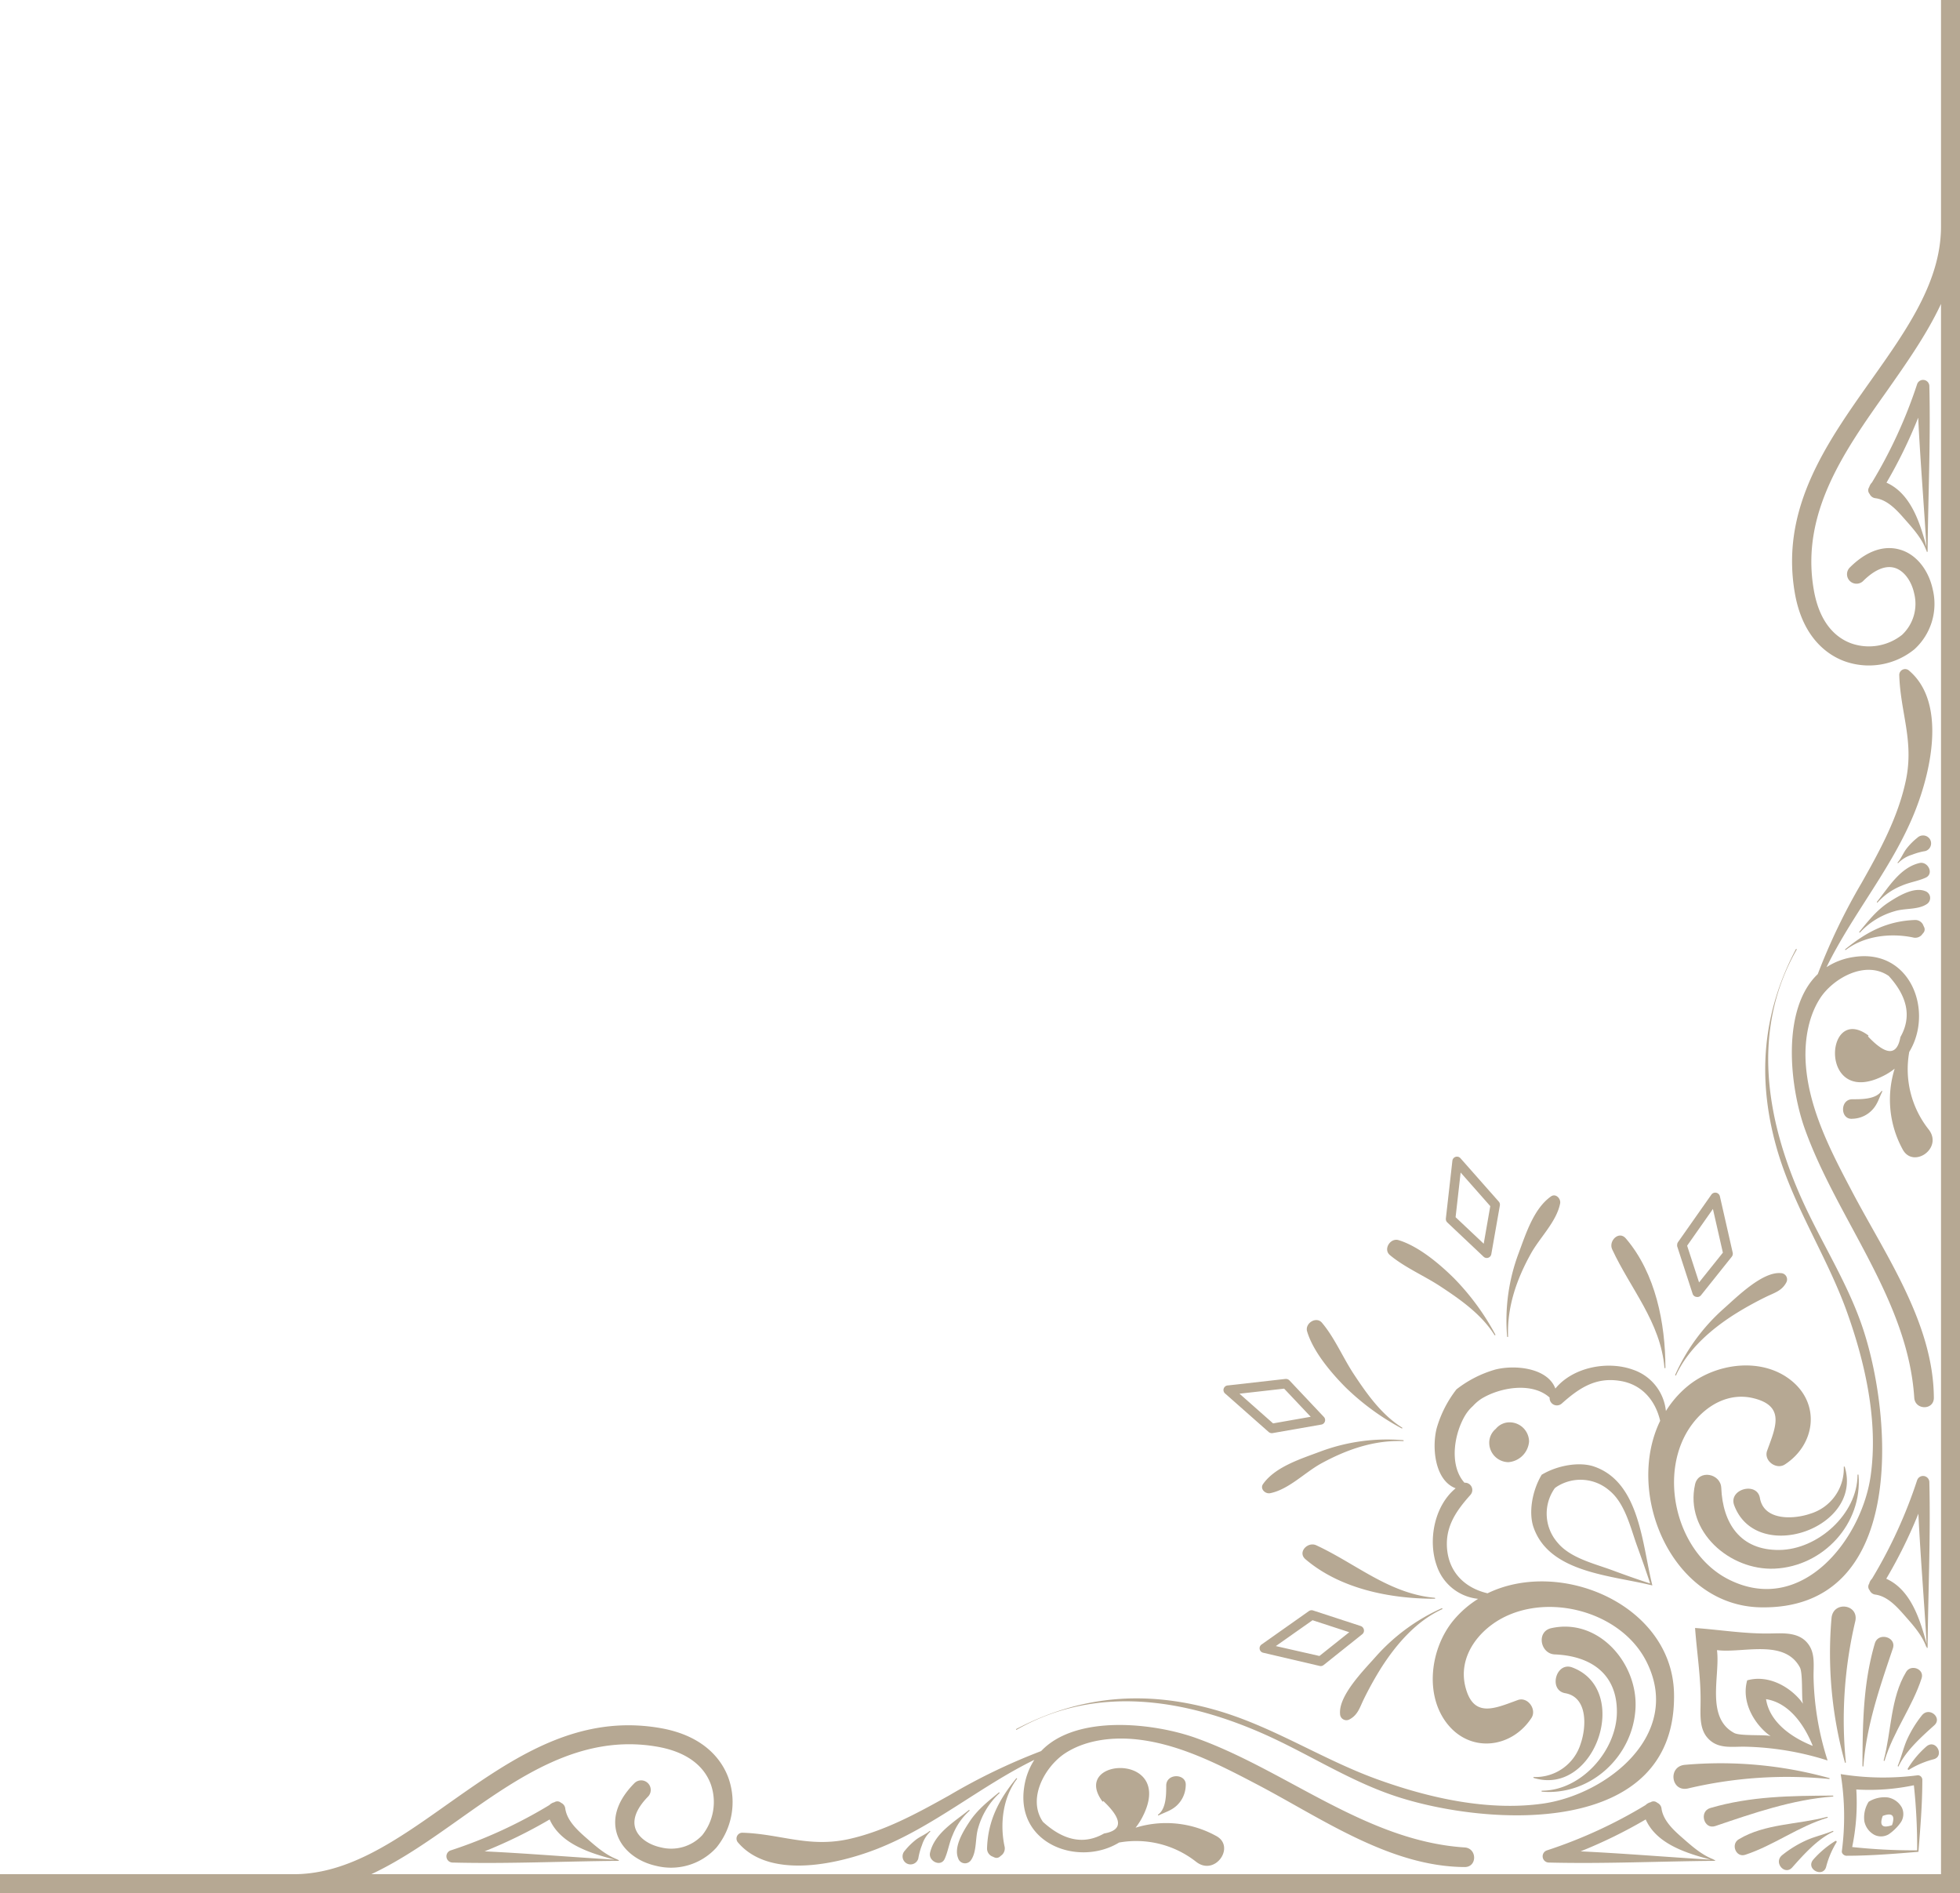 <svg id="Layer_2" data-name="Layer 2" xmlns="http://www.w3.org/2000/svg" width="427.17" height="412.51" viewBox="0 0 427.17 412.51">
  <g id="Layer_1" data-name="Layer 1" transform="translate(0)">
    <path id="Path_1" data-name="Path 1" d="M427.17,412.51H0v-4.13H64c12,0,22.47-7.42,33.57-15.28,12-8.46,24.27-17.17,39.4-17.17a40.4,40.4,0,0,1,6.9.6c10.2,1.76,13.71,7.59,14.9,10.91a15.7,15.7,0,0,1-2.64,15.15,13.35,13.35,0,0,1-13,4c-4.33-.93-7.66-3.65-8.7-7.1-.74-2.47-.68-6.36,3.81-10.92a2.086,2.086,0,1,1,3,2.9c-1.69,1.72-3.55,4.3-2.8,6.83.6,2,2.79,3.64,5.61,4.24a9.25,9.25,0,0,0,9-2.66,11.61,11.61,0,0,0,1.88-11.05c-1.08-3-4-6.9-11.72-8.24-16.7-2.89-30.16,6.65-43.2,15.88-6.16,4.36-12.44,8.8-19.07,11.9H423.03V66.22c-3.1,6.64-7.54,12.92-11.86,19.08-9.22,13-18.77,26.5-15.87,43.2,1.33,7.72,5.21,10.63,8.23,11.71a11.63,11.63,0,0,0,11-1.87,9.27,9.27,0,0,0,2.66-9c-.6-2.81-2.26-5-4.23-5.6-2.53-.76-5.11,1.1-6.83,2.79a2.07,2.07,0,1,1-2.91-2.94c4.56-4.49,8.46-4.55,10.93-3.81,3.45,1,6.17,4.36,7.09,8.69a13.37,13.37,0,0,1-4,13,15.71,15.71,0,0,1-15.15,2.64c-3.32-1.19-9.16-4.71-10.92-14.91a40.231,40.231,0,0,1-.6-6.9c0-15.13,8.71-27.44,17.17-39.39,7.87-11.1,15.29-21.59,15.29-33.57V0h4.14Z" transform="translate(0)" fill="#b6a893"/>
    <path id="Path_2" data-name="Path 2" d="M293.7,405.84c12,.3,24-.27,36.08-.37.13,0,.13-.2,0-.21h-.16s0-.08-.05-.09c-2.66-1-4.87-3-7-4.87-1.85-1.63-4-3.66-4.37-6.2a1.56,1.56,0,0,0-.93-1.28,1.19,1.19,0,0,0-1.48-.1h-.05a2.36,2.36,0,0,0-1,.59,103.8,103.8,0,0,1-21.41,9.85,1.36,1.36,0,0,0,.37,2.68Zm35.26-.63c-9.46-.56-18.89-1.36-28.35-1.81a106.312,106.312,0,0,0,14.18-6.95C317.168,401.82,323.688,403.81,328.958,405.21Z" transform="translate(-194.998)" fill="#b6a893"/>
    <path id="Path_3" data-name="Path 3" d="M6.329,187.91c.77-.86,1.2-2.06,1.93-3a14,14,0,0,1,2.37-2.38,1.78,1.78,0,0,1,2.74.35,1.75,1.75,0,0,1-1,2.56,14.111,14.111,0,0,0-2.91.8A7,7,0,0,0,6.5,188C6.409,188.16,6.229,188,6.329,187.91Z" transform="translate(407.261)" fill="#b6a893"/>
    <path id="Path_4" data-name="Path 4" d="M21.221,197c-1.91,1.28-4.78.85-7,1.55a16.32,16.32,0,0,0-7.54,4.62c-.09.1-.23,0-.15-.15,2-2.42,3.75-4.68,6.41-6.42,2.06-1.34,5.44-3.41,7.91-2.44a1.58,1.58,0,0,1,.37,2.84Z" transform="translate(398.709)" fill="#b6a893"/>
    <path id="Path_5" data-name="Path 5" d="M19.335,120a.81.81,0,0,0,0,.16.1.1,0,1,0,.2,0c.11-12,.67-24,.38-36.08a1.37,1.37,0,0,0-2.67-.36A104.371,104.371,0,0,1,7.4,105.14a2.38,2.38,0,0,0-.59,1h0a1.2,1.2,0,0,0,.09,1.49,1.58,1.58,0,0,0,1.29.93c2.54.34,4.56,2.51,6.19,4.37,1.84,2.09,3.89,4.3,4.87,7C19.255,120,19.295,120,19.335,120Zm0-.65c-1.4-5.27-3.39-11.78-8.76-14.18A104.591,104.591,0,0,0,17.485,91c.45,9.42,1.25,18.85,1.8,28.31Z" transform="translate(400.575)" fill="#b6a893"/>
    <path id="Path_6" data-name="Path 6" d="M135.07,350.63c-5.65,2.59-10,7.63-13.3,12.79a75.554,75.554,0,0,0-3.76,6.76c-.91,1.84-1.29,3.48-3.15,4.47a1.38,1.38,0,0,1-2.05-1.17c-.37-4.05,5.26-9.64,7.85-12.58a42.4,42.4,0,0,1,14.26-10.45C135.09,350.39,135.2,350.57,135.07,350.63Z" transform="translate(179.25)" fill="#b6a893"/>
    <path id="Path_7" data-name="Path 7" d="M149.048,312.27l10.58-1.85a1,1,0,0,0,.57-1.73l-7.46-7.91a1.07,1.07,0,0,0-.75-.32h-.1l-12.55,1.42a1,1,0,0,0-.57,1.8l9.42,8.32a1.06,1.06,0,0,0,.86.27Zm.13-2.12-7.32-6.47,9.73-1.1,5.79,6.13Z" transform="translate(128.282)" fill="#b6a893"/>
    <path id="Path_8" data-name="Path 8" d="M103.749,270.22c4.35,1.32,8.9,5.15,12.1,8.32a53.861,53.861,0,0,1,9,12.27.11.11,0,0,1-.18.11c-2.84-4.54-7.44-7.75-11.83-10.64-3.53-2.32-7.75-4.1-11-6.82C100.359,272.19,101.959,269.68,103.749,270.22Z" transform="translate(201.061)" fill="#b6a893"/>
    <path id="Path_9" data-name="Path 9" d="M89.767,273.11c1.58-4.22,3.29-9.75,7.06-12.41,1.05-.74,2.2.48,2,1.53-.79,4-4.44,7.42-6.41,11-3.07,5.54-5.18,11.56-4.93,18,0,.13-.2.13-.21,0a41.65,41.65,0,0,1,2.49-18.12Z" transform="translate(241.193)" fill="#b6a893"/>
    <path id="Path_10" data-name="Path 10" d="M53.727,282.59a1,1,0,0,0,1-.37l6.7-8.39a1.07,1.07,0,0,0,.2-.88l-2.79-12.28a1.039,1.039,0,0,0-1.86-.36l-7.26,10.33a1,1,0,0,0-.19.6,1.19,1.19,0,0,0,0,.32l3.36,10.33A1,1,0,0,0,53.727,282.59Zm.57-3.16-2.6-8,5.62-8,2.17,9.52Z" transform="translate(316.003)" fill="#b6a893"/>
    <path id="Path_11" data-name="Path 11" d="M142.3,311.06a.1.1,0,1,1-.1.17,54.09,54.09,0,0,1-12.28-9c-3.17-3.21-7-7.75-8.31-12.11-.54-1.78,2-3.39,3.24-1.89,2.71,3.21,4.49,7.43,6.81,11C134.55,303.62,137.76,308.21,142.3,311.06Z" transform="translate(163.27)" fill="#b6a893"/>
    <path id="Path_12" data-name="Path 12" d="M64.38,272.22c-.85-1.85,1.51-4.16,3-2.35,6.48,7.59,8.59,18.46,8.61,28.16,0,.13-.2.13-.21,0C74.93,288.09,68.39,280.86,64.38,272.22Z" transform="translate(286.98)" fill="#b6a893"/>
    <path id="Path_13" data-name="Path 13" d="M93.445,345.46c-2.23-8.9-2.72-22.45-12.68-25.9-3.15-1.09-7.93-.32-11.44,1.78-2.11,3.52-2.87,8.29-1.78,11.44C70.985,342.74,84.5,343.24,93.445,345.46Zm-8.78-3.33c-4-1.47-9.16-2.66-11.92-6.05a9.59,9.59,0,0,1-.84-11.4,5.087,5.087,0,0,1,.31-.45c.15-.1.28-.21.44-.31a9.6,9.6,0,0,1,11.4.84c3.4,2.76,4.58,7.94,6,11.92,1,2.77,2,5.54,2.91,8.35C90.2,344.15,87.425,343.15,84.665,342.13Z" transform="translate(266.675)" fill="#b6a893"/>
    <path id="Path_14" data-name="Path 14" d="M61.9,279.45c-1,1.87-2.64,2.25-4.48,3.16a74.19,74.19,0,0,0-6.75,3.75c-5.16,3.28-10.21,7.65-12.8,13.31,0,.12-.23,0-.18-.1a42.46,42.46,0,0,1,10.46-14.32c2.94-2.59,8.53-8.22,12.58-7.84a1.37,1.37,0,0,1,1.17,2.04Z" transform="translate(327.408)" fill="#b6a893"/>
    <path id="Path_15" data-name="Path 15" d="M17.018,376.74c13.9-7.3,28.07-8.46,43.17-4.21,12.56,3.52,23.31,10.76,35.46,15.16,11.3,4.09,24.19,7,36.18,5.3C145.688,391,162.3,378,154.4,362.15c-5.84-11.74-23.56-15.74-33.83-8.08-4.17,3.11-7,8-5.71,13.36,1.73,7.1,6.47,4.81,11.46,3,2.15-.77,4.14,2,3,3.85-4.24,6.57-13.14,7.8-18.29,1.44s-3.78-16.59,1.28-22.68a22.47,22.47,0,0,1,5.36-4.66,10.65,10.65,0,0,1-9-7.16c-2-5.51-.58-13.09,4.1-16.93-4.48-1.67-5.24-8.71-4.14-13.07a25,25,0,0,1,4.32-8.49,24.87,24.87,0,0,1,8.49-4.32c4.35-1.09,11.39-.33,13.06,4.15,3.84-4.69,11.43-6.11,16.94-4.1a10.61,10.61,0,0,1,7.15,9,22.37,22.37,0,0,1,4.67-5.37c6.09-5.06,16.19-6.51,22.67-1.27s5.14,14.05-1.43,18.29c-1.85,1.19-4.63-.81-3.85-3,1.8-5,4.09-9.73-3-11.45-5.36-1.3-10.26,1.54-13.36,5.7-7.66,10.27-3.66,28,8.07,33.84,15.86,7.9,28.87-8.75,30.85-22.58,1.71-12-1.22-24.87-5.31-36.17-4.43-12.12-11.67-22.87-15.21-35.45-4.24-15.1-3.08-29.27,4.22-43.16a.1.1,0,1,1,.17.1c-9.9,17.36-6.72,36.8,1.07,54.22,4.35,9.71,10.19,18.53,13.5,28.68,6.46,19.78,9.09,61-22.43,60.39-19.29-.36-29.63-24.67-21.88-40.64-1-4.32-3.9-8-8.88-8.72-5.24-.81-8.85,1.64-12.56,4.95a1.59,1.59,0,0,1-2.65-1.3c-3.83-3.44-10.81-2.23-14.85.25a9.429,9.429,0,0,0-1.86,1.59,8.9,8.9,0,0,0-1.59,1.87c-2.49,4-3.7,11-.26,14.85a1.59,1.59,0,0,1,1.3,2.65c-3.31,3.7-5.76,7.31-5,12.55.77,5,4.41,7.89,8.73,8.89,16-7.76,40.28,2.59,40.64,21.87.59,31.53-40.61,28.89-60.39,22.44-10.16-3.31-19-9.16-28.68-13.5-17.42-7.79-36.86-11-54.22-1.07C17.008,377,16.9,376.8,17.018,376.74Z" transform="translate(204.482 0)" fill="#b6a893"/>
    <path id="Path_16" data-name="Path 16" d="M95.35,311.34a3.86,3.86,0,0,1,3.08-1.42,4.24,4.24,0,0,1,4.17,4.16,4.9,4.9,0,0,1-4.51,4.52,4.24,4.24,0,0,1-4.17-4.17A3.92,3.92,0,0,1,95.35,311.34Z" transform="translate(230.65)" fill="#b6a893"/>
    <path id="Path_17" data-name="Path 17" d="M27.373,405.14a21.48,21.48,0,0,1,4.76-4,.2.2,0,0,1,.27.27,19.53,19.53,0,0,0-2.27,5.34C29.483,409.27,25.5,407.26,27.373,405.14Z" transform="translate(367.868)" fill="#b6a893"/>
    <path id="Path_18" data-name="Path 18" d="M102.4,252.07a1,1,0,0,0-.72.87l-1.42,12.56v.11a1,1,0,0,0,.32.76l7.9,7.46a1.007,1.007,0,0,0,1.69-.58l1.86-10.58a1,1,0,0,0-.25-.86l-8.34-9.44A1,1,0,0,0,102.4,252.07Zm1.08,3.42,6.46,7.32-1.43,8.19-6.13-5.78Z" transform="translate(214.856 0)" fill="#b6a893"/>
    <path id="Path_19" data-name="Path 19" d="M57.8,321.38c0-.13.2-.13.21,0,.92,10.62-7.66,19.92-18.27,20.42-9.79.45-19.65-8.12-17.35-18.37.74-3.3,5.58-2.4,5.71.78.32,7.66,4.09,13.61,12.65,13.52C49.13,337.65,57.77,329.92,57.8,321.38Z" transform="translate(347.04)" fill="#b6a893"/>
    <path id="Path_20" data-name="Path 20" d="M48.916,319.62C52.986,333,29.686,341,24.826,328c-1.32-3.53,5-5.25,5.61-1.55.88,4.92,7.3,4.65,11,3.37a10.27,10.27,0,0,0,7.27-10.19C48.716,319.53,48.876,319.52,48.916,319.62Z" transform="translate(353.134)" fill="#b6a893"/>
    <path id="Path_21" data-name="Path 21" d="M117.39,336.71c8.64,4,15.88,10.55,25.81,11.44a.105.105,0,0,1,0,.21c-9.69,0-20.56-2.13-28.16-8.61C113.24,338.21,115.55,335.85,117.39,336.71Z" transform="translate(169.48)" fill="#b6a893"/>
    <path id="Path_22" data-name="Path 22" d="M152.012,313.81a.1.1,0,1,1,0,.2c-6.39-.25-12.42,1.87-18,4.94-3.56,2-7,5.61-11,6.41-1.06.21-2.28-.95-1.54-2,2.66-3.76,8.2-5.47,12.41-7.05A41.5,41.5,0,0,1,152.012,313.81Z" transform="translate(153.808)" fill="#b6a893"/>
    <path id="Path_23" data-name="Path 23" d="M130.334,358.32a1,1,0,0,0,.37,1.81l12.28,2.87a1,1,0,0,0,.87-.2l8.4-6.7a1,1,0,0,0,.37-1,1.06,1.06,0,0,0-.7-.8l-10.38-3.39a1.129,1.129,0,0,0-.32-.05,1.06,1.06,0,0,0-.59.19Zm3.1.35,8-5.63,8,2.61-6.5,5.18Z" transform="translate(144.626)" fill="#b6a893"/>
    <path id="Path_24" data-name="Path 24" d="M31.3,146.17c8,6.86,4.8,21.41,1.48,30-4.77,12.42-13.77,22.78-19.52,34.57a14.74,14.74,0,0,1,5.91-2.21c12.46-1.93,17.48,11.88,12.12,20.67a21.13,21.13,0,0,0,4.15,16.8c3.41,4.19-3.38,8.81-5.64,4.35a22.57,22.57,0,0,1-1.69-17.49,13.609,13.609,0,0,1-2.06,1.36c-14.52,7.78-13.37-15.78-3.7-8.62.11.08,0,.25-.1.18q6,6.38,7.11.19,3.69-6.48-2.55-13.32c-5.15-3.53-12.18.61-14.92,4.82s-3.52,9.72-3.13,14.69c.76,9.72,5.52,18.86,10,27.34,7.29,13.9,17.8,28.76,17.89,45.07,0,2.76-4.09,2.71-4.27,0-1.39-21.49-16.8-38.88-23.86-58.61-3.27-9.16-5.17-26.08,2.83-33.71a132.6,132.6,0,0,1,9.57-19.9c4-7.07,7.94-14.3,9.63-22.31,1.82-8.62-1.21-14.8-1.44-23a1.28,1.28,0,0,1,2.19-.87Z" transform="translate(384.822 0)" fill="#b6a893"/>
    <path id="Path_25" data-name="Path 25" d="M220.837,399.82c-.77,1.69-1,3.54-1.75,5.21-.85,1.88-3.62.49-3.19-1.34,1-4.27,5.33-6.74,8.45-9.28a.1.1,0,0,1,.13.16,13.88,13.88,0,0,0-3.64,5.25Z" transform="translate(-13.197)" fill="#b6a893"/>
    <path id="Path_26" data-name="Path 26" d="M205.513,402.76c.19-6.1,2.6-10.64,6.36-15.26a.1.1,0,0,1,.16.13c-3.07,4.05-3.74,9.75-2.72,14.62a1.94,1.94,0,0,1-.5,1.88l-.47.39a1.12,1.12,0,0,1-1.29.17l-.58-.26a1.88,1.88,0,0,1-.96-1.67Z" transform="translate(9.607)" fill="#b6a893"/>
    <path id="Path_27" data-name="Path 27" d="M25.295,237.76a.1.1,0,1,1,.18.1c-.7,1.41-1,2.7-2.11,3.91a6.11,6.11,0,0,1-4.38,2c-2.68.27-2.78-4.26,0-4.25C20.915,239.52,24.055,239.56,25.295,237.76Z" transform="translate(384.745)" fill="#b6a893"/>
    <path id="Path_28" data-name="Path 28" d="M209.573,404.9c-1-2.46,1.09-5.85,2.44-7.9,1.74-2.66,4-4.43,6.42-6.42.1-.08.25.07.14.15a16.4,16.4,0,0,0-4.62,7.54c-.7,2.22-.26,5.1-1.55,7a1.57,1.57,0,0,1-2.83-.37Z" transform="translate(-0.753)" fill="#b6a893"/>
    <path id="Path_29" data-name="Path 29" d="M152.383,391.13a131.75,131.75,0,0,1,19.9-9.58c7.62-8.05,24.54-6.14,33.71-2.86,19.73,7.05,37.11,22.47,58.6,23.86,2.72.17,2.77,4.28,0,4.27-16.3-.09-31.16-10.6-45.06-17.9-8.49-4.45-17.62-9.21-27.35-10-5-.39-10.44.34-14.69,3.12s-8.35,9.77-4.82,14.93q6.84,6.24,13.32,2.54,6.18-1.08-.19-7.11c.08.12-.1.21-.17.11-7.16-9.69,16.37-10.84,8.59,3.67a14.507,14.507,0,0,1-1.36,2.07,22.55,22.55,0,0,1,17.48,1.75c4.46,2.26-.16,9-4.34,5.63a21.14,21.14,0,0,0-16.73-4.15c-8.79,5.36-22.61.35-20.68-12.11a14.83,14.83,0,0,1,2.21-5.91c-11.79,5.74-22.15,14.74-34.57,19.52-8.62,3.32-23.17,6.5-30-1.49a1.28,1.28,0,0,1,.89-2.15c8.18.23,14.36,3.26,23,1.44C138.073,399.06,145.313,395.08,152.383,391.13Z" transform="translate(54.627)" fill="#b6a893"/>
    <path id="Path_30" data-name="Path 30" d="M17.228,191.24c-1.67.76-3.52,1-5.21,1.74a14,14,0,0,0-5.25,3.64.1.1,0,0,1-.16-.12c2.53-3.12,5-7.45,9.27-8.45C17.708,187.62,19.108,190.38,17.228,191.24Z" transform="translate(402.462)" fill="#b6a893"/>
    <path id="Path_31" data-name="Path 31" d="M7.749,206.83c4.62-3.77,9.16-6.17,15.26-6.37a1.89,1.89,0,0,1,1.67,1c.08.19.17.39.26.58a1.14,1.14,0,0,1-.19,1.25l-.39.48a1.93,1.93,0,0,1-1.89.49c-4.87-1-10.56-.35-14.62,2.73A.094.094,0,1,1,7.749,206.83Z" transform="translate(394.421)" fill="#b6a893"/>
    <path id="Path_32" data-name="Path 32" d="M13,375.93c-2.74,2.47-6.21,5.55-7.78,8.93,0,.11-.23,0-.19-.08.76-1.79,1.18-3.72,1.94-5.53a25.051,25.051,0,0,1,3.29-5.43C11.853,371.75,14.823,374.3,13,375.93Z" transform="translate(408.567)" fill="#b6a893"/>
    <path id="Path_33" data-name="Path 33" d="M16.537,365.7c-2,6.19-6.16,11.59-8.06,17.92,0,.13-.24.08-.2-.05,1.68-6.25,1.46-13.62,4.9-19.28C14.227,362.55,17.207,363.66,16.537,365.7Z" transform="translate(402.263)" fill="#b6a893"/>
    <path id="Path_34" data-name="Path 34" d="M14.725,384.81a.105.105,0,0,1-.21,0c.05-9.11.11-17.9,2.7-26.72.74-2.52,4.77-1.4,3.93,1.09C18.335,367.51,15.375,376,14.725,384.81Z" transform="translate(391.395)" fill="#b6a893"/>
    <path id="Path_35" data-name="Path 35" d="M225.261,406a1.78,1.78,0,0,1-.35-2.74,14.881,14.881,0,0,1,2.39-2.37c.91-.72,2.12-1.16,3-1.92a.1.1,0,0,1,.12.16,7,7,0,0,0-1.77,2.91,14,14,0,0,0-.8,2.92,1.76,1.76,0,0,1-2.59,1.04Z" transform="translate(-27.711)" fill="#b6a893"/>
    <path id="Path_36" data-name="Path 36" d="M10.22,383.34a19.529,19.529,0,0,0-5.34,2.27.19.19,0,0,1-.26-.26,20.74,20.74,0,0,1,4-4.76C10.74,378.72,12.74,382.69,10.22,383.34Z" transform="translate(411.18)" fill="#b6a893"/>
    <path id="Path_37" data-name="Path 37" d="M39.421,399.14c-3.39,1.57-6.46,5-8.93,7.78-1.63,1.81-4.18-1.15-2.12-2.74a24.351,24.351,0,0,1,5.44-3.29c1.8-.77,3.73-1.19,5.53-1.94C39.451,398.9,39.521,399.09,39.421,399.14Z" transform="translate(360.099)" fill="#b6a893"/>
    <path id="Path_38" data-name="Path 38" d="M54.738,405.84c12,.3,24-.27,36.08-.37a.11.11,0,1,0,0-.21h-.16v-.09c-2.66-1-4.87-3-7-4.87-1.86-1.63-4-3.66-4.37-6.2a1.56,1.56,0,0,0-.93-1.28,1.19,1.19,0,0,0-1.48-.1h-.06a2.38,2.38,0,0,0-1,.59,103.642,103.642,0,0,1-21.48,9.87,1.36,1.36,0,0,0,.4,2.66Zm35.27-.63c-9.46-.56-18.89-1.36-28.36-1.81a106.423,106.423,0,0,0,14.19-6.95c2.39,5.37,8.9,7.36,14.17,8.76Z" transform="translate(282.832)" fill="#b6a893"/>
    <path id="Path_39" data-name="Path 39" d="M29.694,400.78c5.66-3.44,13-3.21,19.28-4.9.13,0,.18.17.06.2-6.33,1.9-11.74,6.05-17.92,8.07C29.074,404.81,27.924,401.83,29.694,400.78Z" transform="translate(349.246)" fill="#b6a893"/>
    <path id="Path_40" data-name="Path 40" d="M62.334,387.63a93.68,93.68,0,0,0-30.73,2.06c-3.71.87-4.49-4.8-.7-5.14a88.511,88.511,0,0,1,31.46,2.88.1.1,0,0,1-.03.2Z" transform="translate(336.306)" fill="#b6a893"/>
    <path id="Path_41" data-name="Path 41" d="M78.023,387.2a10.29,10.29,0,0,0,10.2-7.26c1.28-3.72,1.54-10.15-3.38-11-3.7-.66-2-6.94,1.55-5.61,12.94,4.86,5,28.16-8.39,24.08C77.893,387.36,77.893,387.19,78.023,387.2Z" transform="translate(256.277)" fill="#b6a893"/>
    <path id="Path_42" data-name="Path 42" d="M8.163,347.46c2.54.35,4.56,2.52,6.19,4.37,1.84,2.1,3.89,4.3,4.87,7h.1a.86.86,0,0,0,0,.16.1.1,0,1,0,.2,0c.11-12,.67-24,.38-36.08a1.37,1.37,0,0,0-2.67-.36A104.61,104.61,0,0,1,7.4,344a2.27,2.27,0,0,0-.59,1,.13.13,0,0,0,0,.05,1.19,1.19,0,0,0,.09,1.48,1.56,1.56,0,0,0,1.26.93Zm2.35-3.46a105.167,105.167,0,0,0,7-14.18c.45,9.46,1.25,18.89,1.8,28.36C17.873,352.91,15.883,346.41,10.513,344Z" transform="translate(400.587)" fill="#b6a893"/>
    <path id="Path_43" data-name="Path 43" d="M17.562,391.66a6.5,6.5,0,0,0-4.22.94,6.43,6.43,0,0,0-.94,4.23,4.32,4.32,0,0,0,2.24,3,3.28,3.28,0,0,0,3.06-.14,10,10,0,0,0,1.5-1.25,8.931,8.931,0,0,0,1.24-1.5,3.28,3.28,0,0,0,.15-3.06A4.39,4.39,0,0,0,17.562,391.66Zm1.16,4.68a4.36,4.36,0,0,1-.29,1.35,4.44,4.44,0,0,1-1.36.3c-1.27,0-1.06-1.23-.66-2.31C17.5,395.27,18.722,395.07,18.722,396.34Z" transform="translate(393.918)" fill="#b6a893"/>
    <path id="Path_44" data-name="Path 44" d="M55.745,391.46c-8.84.66-17.31,3.61-25.64,6.43-2.48.83-3.6-3.19-1.08-3.93,8.82-2.59,17.6-2.66,26.72-2.71C55.875,391.25,55.875,391.45,55.745,391.46Z" transform="translate(343.725)" fill="#b6a893"/>
    <path id="Path_45" data-name="Path 45" d="M170.538,389.08c0-2.78,4.51-2.69,4.25,0a6.17,6.17,0,0,1-2,4.38c-1.21,1.1-2.51,1.4-3.91,2.11a.11.11,0,0,1-.11-.18C170.538,394.14,170.538,391,170.538,389.08Z" transform="translate(83.633)" fill="#b6a893"/>
    <path id="Path_46" data-name="Path 46" d="M73.6,360.49c-3.18-.13-4.07-5-.77-5.72,10.25-2.29,18.82,7.57,18.36,17.35-.49,10.62-9.85,19.2-20.41,18.27a.11.11,0,0,1,0-.21c8.54,0,16.26-8.67,16.35-17.05C87.209,364.58,81.269,360.8,73.6,360.49Z" transform="translate(265.261)" fill="#b6a893"/>
    <path id="Path_47" data-name="Path 47" d="M25.05,386.82a58.291,58.291,0,0,1-16.84-.25,57.58,57.58,0,0,1,.25,16.79c-.07.53.52,1,1,1,5.28,0,10.47-.43,15.69-.86.42-5.22.85-10.41.85-15.68A1,1,0,0,0,25.05,386.82Zm-.89,2.19a126.259,126.259,0,0,1,.71,14.17,126.221,126.221,0,0,1-14.16-.72,47.16,47.16,0,0,0,.9-12.54A47.28,47.28,0,0,0,24.16,389Z" transform="translate(392.96)" fill="#b6a893"/>
    <path id="Path_48" data-name="Path 48" d="M28.251,353.25A93.42,93.42,0,0,0,26.191,384a.105.105,0,0,1-.21,0,88.69,88.69,0,0,1-2.91-31.44C23.441,348.76,29.071,349.54,28.251,353.25Z" transform="translate(376.099)" fill="#b6a893"/>
    <path id="Path_49" data-name="Path 49" d="M39.91,380.6a63.52,63.52,0,0,1,17.83,3,63.46,63.46,0,0,1-3.05-17.82c-.09-2.95.6-6-1.82-8.28-2.1-1.93-5.28-1.6-7.87-1.57-5.44.07-10.79-.82-16.14-1.2.39,5.35,1.27,10.69,1.2,16.13,0,2.59-.35,5.78,1.58,7.88C33.87,381.21,36.97,380.52,39.91,380.6Zm12.45-9.38c-.22-.3-.42-.61-.68-.91-2.76-3.19-7.24-5.37-11.46-4.17-1.2,4.22,1,8.69,4.18,11.45a9.789,9.789,0,0,0,.91.68l-.42-.07c-1.43-.21-6.3.05-7.48-.58-6.09-3.24-3.27-11.9-3.71-17.42l-.06-.64.64.06c5.53.44,14.18-2.38,17.43,3.71.63,1.18.37,6.05.58,7.47.02.14.05.28.07.42Zm2.15,9.2c-4.8-1.89-9.44-5.29-10.18-10.18,4.89.76,8.27,5.39,10.18,10.18Z" transform="translate(340.57)" fill="#b6a893"/>
    <path id="Path_50" data-name="Path 50" d="M31.01,381.42l.17.09-.08-.18v.11Z" transform="translate(364.98)" fill="#b6a893"/>
  </g>
</svg>
